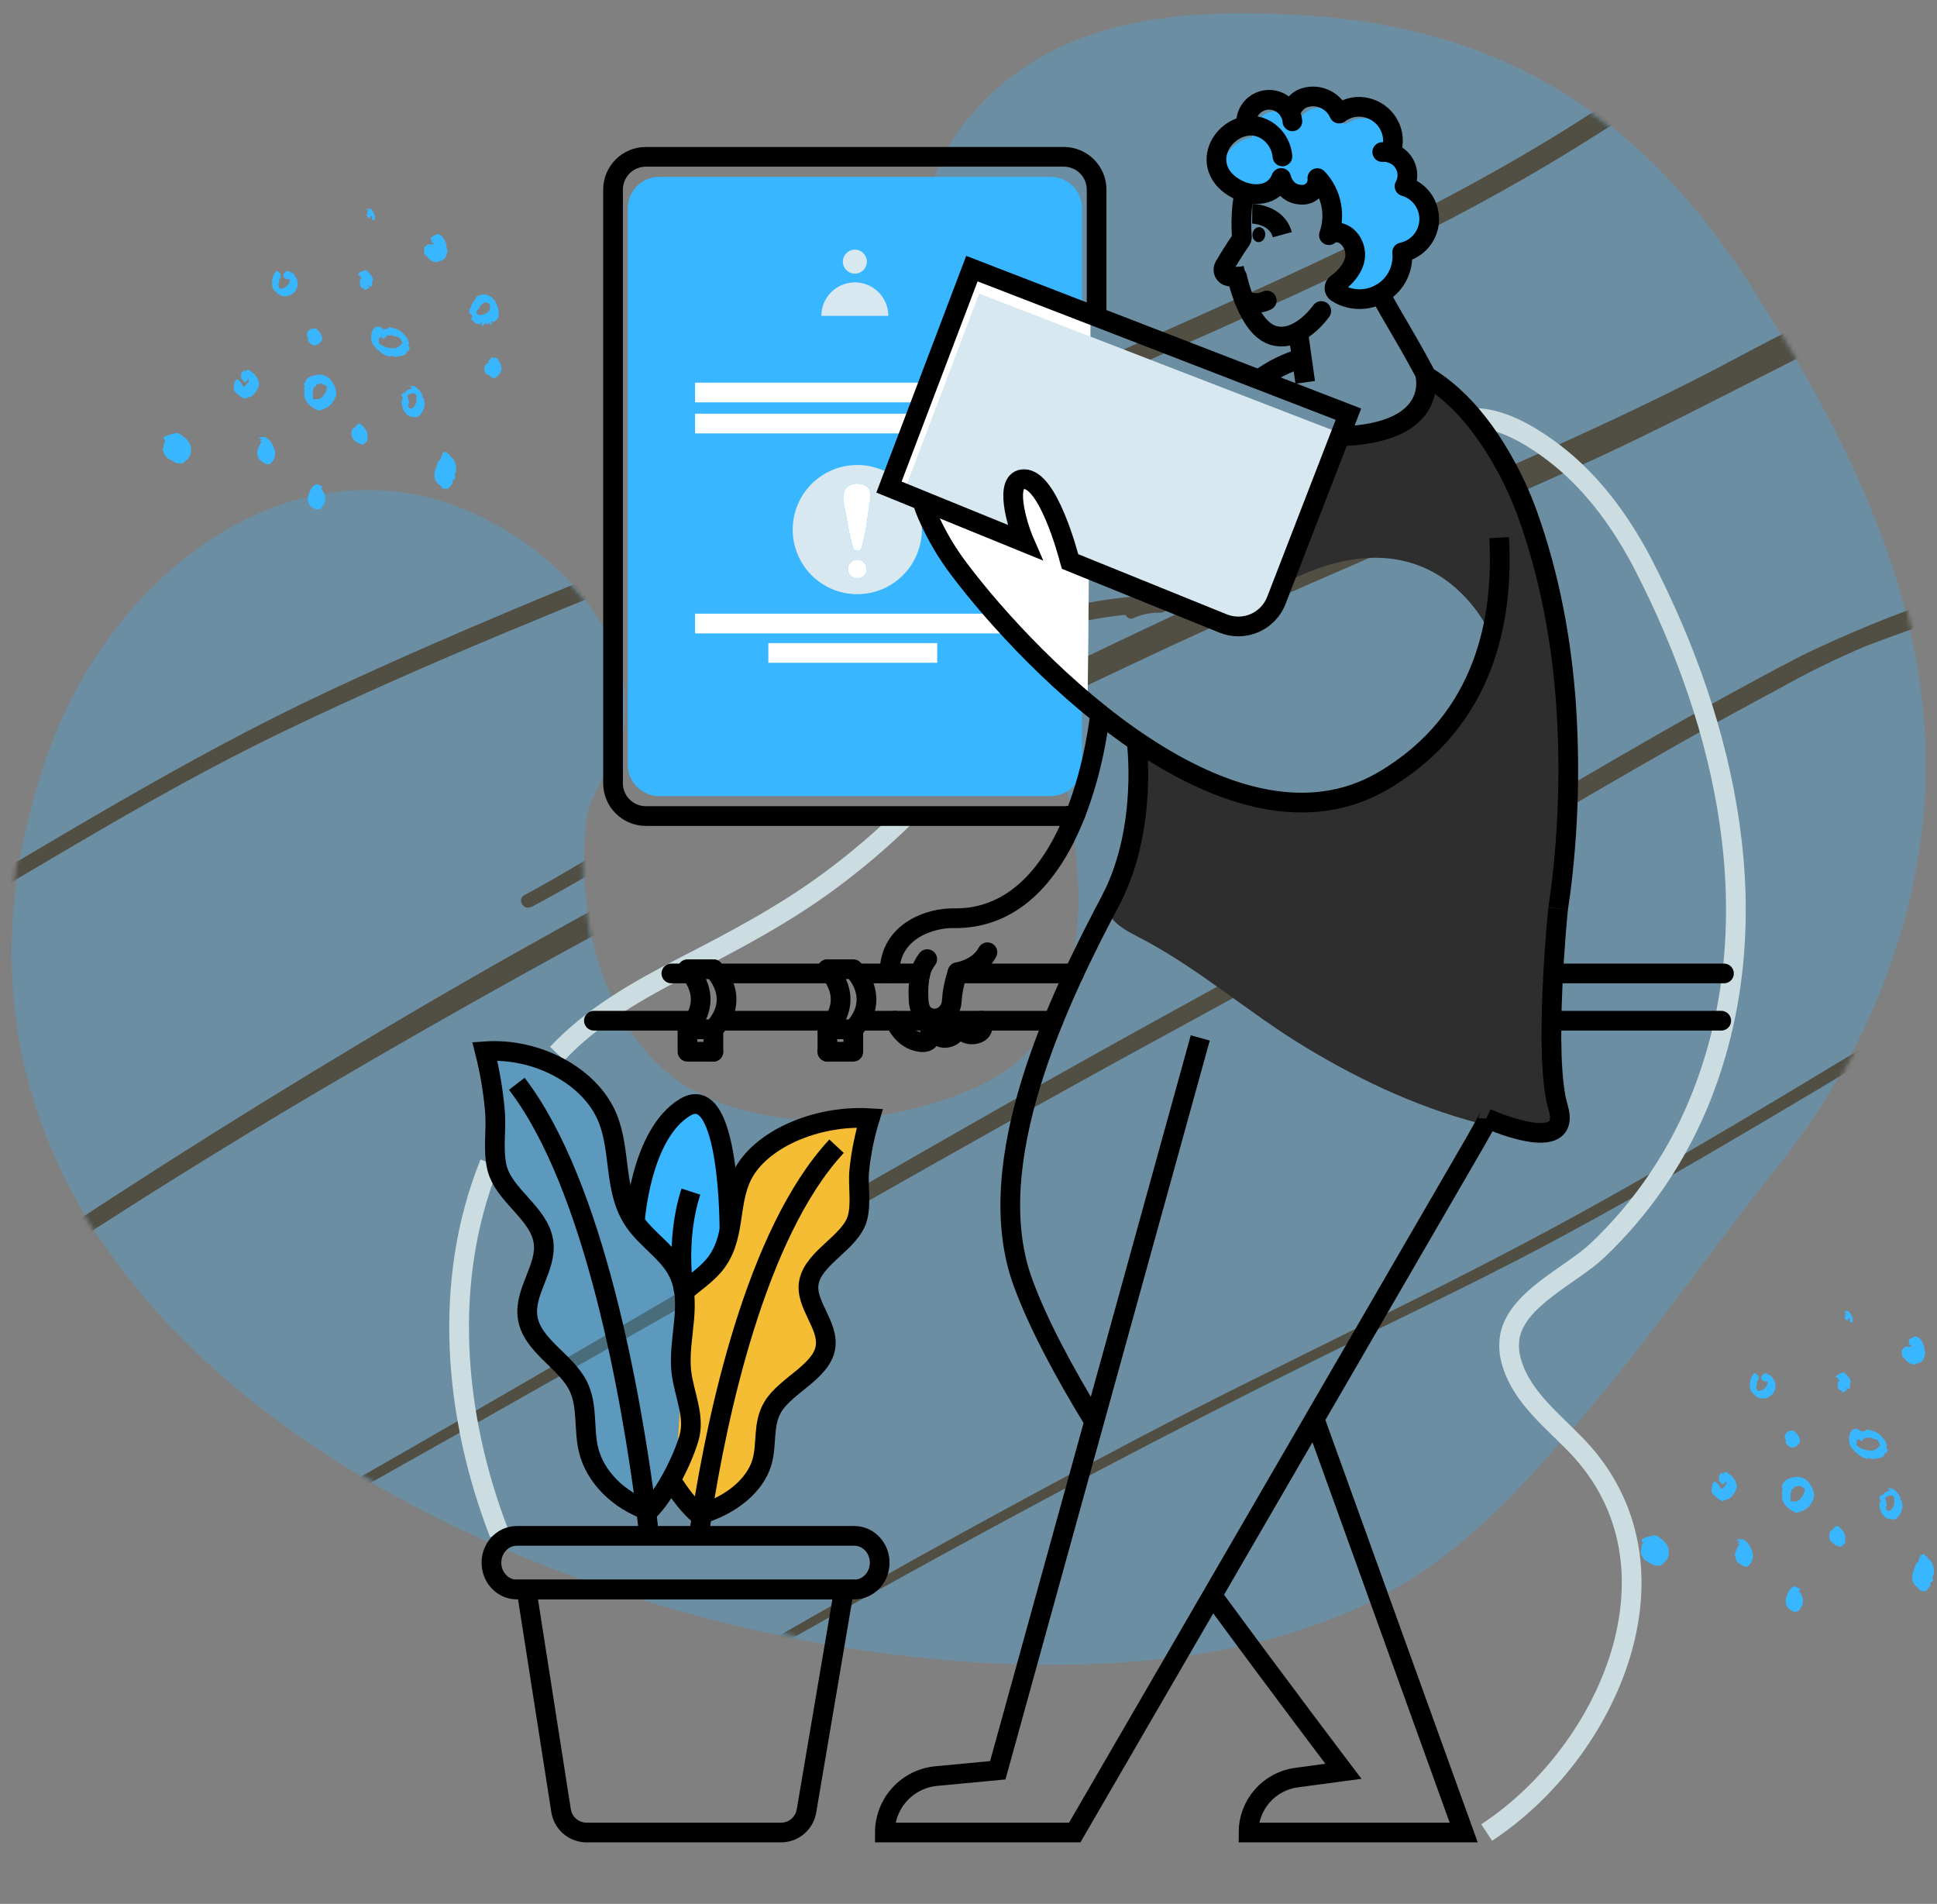 <svg width="464" height="456" viewBox="0 0 464 456" fill="none" xmlns="http://www.w3.org/2000/svg">
<rect x="0" y="0" width="464" height="456" fill="#808080" stroke="none"/>
<path d="M145.216 186.722C162.029 154.991 128.596 124.845 101.134 118.768C60.978 110.098 25.168 142.591 11.848 179.469C-46.843 342.058 194.423 423.296 305.57 392.184C338.804 382.898 355.403 366.879 377.553 341.182C394.44 321.695 409.287 300.21 425.294 280.039C448.609 251.365 463.797 212.965 460.984 173.794C458.171 134.623 439.378 99.428 418.64 67.296C391.425 25.263 356.902 5.758 309.096 3.465C280.211 2.097 250.493 4.818 230.995 29.531C212.857 52.475 222.328 82.462 230.423 107.758C239.613 137.115 252.475 166.463 256.856 196.974C260.6 223.332 258.564 250.015 232.872 260.828C212.394 269.576 184.511 272.171 164.289 260.097C150.436 251.611 142.554 234.029 140.65 217.572C139.732 210.472 139.662 203.297 140.442 196.215C141.706 189.239 147.07 183.849 147.233 177.006" fill="#38B6FF" fill-opacity="0.27"/>
<mask id="mask0_1_1970" style="mask-type:alpha" maskUnits="userSpaceOnUse" x="2" y="3" width="460" height="396">
<path d="M145.02 186.695C161.88 155.069 128.378 124.986 100.854 118.905C60.608 110.229 24.708 142.6 11.348 179.36C-47.519 341.43 194.28 422.617 305.69 391.682C339.003 382.449 355.644 366.489 377.852 340.884C394.782 321.467 409.668 300.056 425.718 279.956C449.094 251.384 464.326 213.108 461.517 174.049C458.707 134.99 439.879 99.883 419.102 67.829C391.836 25.897 357.238 6.423 309.323 4.1C280.372 2.713 250.585 5.403 231.036 30.029C212.851 52.892 222.336 82.798 230.443 108.027C239.646 137.306 252.53 166.578 256.914 197.003C260.66 223.288 258.612 249.891 232.859 260.653C212.331 269.359 184.383 271.925 164.118 259.871C150.236 251.399 142.34 233.862 140.436 217.451C139.517 210.371 139.449 203.217 140.233 196.157C141.502 189.202 146.879 183.832 147.044 177.009" fill="#514F43"/>
</mask>
<g mask="url(#mask0_1_1970)">
<path d="M19.113 563.883C53.486 548.814 87.575 533.094 121.447 517.035C155.319 500.976 189.315 484.493 223.14 468.031C256.966 451.569 291.154 434.955 325.303 418.765C358.322 403.121 391.733 388.242 424.644 372.396C456.403 357.117 487.7 340.401 517.019 320.464C520.637 318.025 524.34 315.631 527.762 312.898L524.663 308.724C520.448 311.956 515.828 314.579 510.925 316.523C509.07 317.328 510.427 320.61 512.326 319.961C517.744 318.286 522.928 315.913 527.762 312.898C530.443 311.096 527.918 306.526 525.173 308.395C517.831 313.161 510.793 318.445 503.429 323.21C496.065 327.976 488.528 332.606 480.904 337.033C465.593 345.977 449.934 354.289 434.035 362.242C401.6 378.497 368.443 393.2 335.702 408.758C301.596 424.97 267.493 441.496 233.67 458.204C199.847 474.912 166.129 491.398 132.238 507.725C98.347 524.052 64.645 539.956 30.317 555.294C26.053 557.212 21.788 559.114 17.524 561.002C15.648 561.83 17.301 564.689 19.156 563.884L19.113 563.883Z" fill="#514F43"/>
<path d="M55.307 472.135C89.29 451.105 123.549 430.563 158.083 410.509C192.617 390.454 227.487 371.113 262.691 352.483C280.208 343.265 297.834 334.263 315.569 325.48C333.603 316.543 351.812 308.011 369.584 298.602C404.489 280.021 438.174 259.144 472.229 238.987C483.154 232.405 494.824 227.778 506.165 222.185C516.994 216.832 529.122 210.756 536.654 200.71C538.091 198.795 539.241 196.659 540.065 194.374C540.462 193.328 539.298 192.464 538.401 192.654C532.352 193.88 526.141 193.695 520.047 194.674C519.128 194.842 519.357 196.5 520.277 196.399C526.544 195.713 532.887 196.236 539.132 195.325L537.614 193.249C532.833 204.379 520.816 210.948 510.907 216.245C499.869 222.088 488.176 226.58 477.181 232.535C469.467 236.695 462.038 241.461 454.52 245.981C446.002 251.071 437.554 256.146 429.178 261.207C412.268 271.321 395.293 281.321 378.057 290.804C343.392 309.88 307.354 326.21 272.34 344.611C237.327 363.011 203.112 382.07 169.075 401.891C135.038 421.712 101.117 442.497 67.541 463.532C63.282 466.144 59.023 468.801 54.936 471.437C54.852 471.487 54.79 471.57 54.765 471.668C54.739 471.766 54.753 471.872 54.802 471.961C54.851 472.051 54.932 472.117 55.026 472.146C55.121 472.174 55.222 472.162 55.306 472.113L55.307 472.135Z" fill="#514F43"/>
<path d="M-16.866 320.725C13.972 299.527 45.498 279.456 77.712 260.511C109.927 241.567 142.528 223.514 175.515 206.353C208.608 189.096 242.116 172.695 275.864 156.878C309.613 141.06 344.576 126.868 378.756 111.436C395.515 103.851 411.753 95.342 428.163 87.036C442.229 79.911 457.363 74.901 470.666 66.178C473.815 64.137 476.808 61.847 479.617 59.328C482.059 57.12 479.403 52.212 476.309 53.45C468.416 56.622 460.566 59.817 452.52 62.563C444.473 65.308 436.338 67.807 428.248 70.462C427.83 70.628 427.489 70.952 427.292 71.37C427.094 71.788 427.053 72.272 427.177 72.726C427.301 73.181 427.581 73.576 427.963 73.833C428.345 74.09 428.801 74.193 429.245 74.12C445.925 70.955 462.285 66.3 478.148 60.205L474.84 54.327C463.096 64.858 447.816 70.381 433.765 76.768C426.174 80.213 418.846 84.242 411.537 88.092C403.397 92.335 395.148 96.375 386.833 100.281C353.021 116.142 318.312 129.935 284.478 145.795C250.644 161.656 217.243 178.059 184.171 195.339C151.1 212.618 118.846 230.354 86.925 249.459C55.005 268.563 23.606 288.48 -7.119 309.544C-10.97 312.205 -14.843 314.888 -18.672 317.572C-20.502 318.848 -18.76 322.045 -16.888 320.725L-16.866 320.725Z" fill="#514F43"/>
<path d="M-31.13 230.928C2.06 212.464 34.007 191.435 68.222 175.041C103.012 158.297 138.939 144.138 174.67 129.685C192.418 122.492 210.145 115.23 227.696 107.587C244.757 100.116 261.814 92.221 278.873 84.638C312.374 69.779 346.025 54.877 377.322 35.474C389.714 27.791 402.059 19.751 413.972 11.302C425.311 3.294 436.962 -5.717 444.495 -17.864C446.102 -20.476 447.419 -23.274 448.423 -26.206C448.577 -26.844 448.486 -27.525 448.169 -28.105C447.852 -28.685 447.334 -29.118 446.725 -29.313C435.008 -34.574 423.219 -24.29 413.807 -18.652C412.316 -17.775 413.642 -15.523 415.156 -16.265C420.122 -18.689 424.914 -21.518 430.076 -23.649C434.705 -25.585 440.129 -27.087 445.054 -24.747L443.936 -27.601C439.001 -14.64 427.483 -5.024 417.021 2.883C405.878 11.273 394.042 18.694 382.42 26.296C351.856 46.29 318.701 61.556 285.543 76.374C251.296 91.626 217.309 107.285 182.561 121.525C147.812 135.765 112.376 149.728 78.264 165.721C44.153 181.713 12.219 201.803 -20.473 220.854C-24.562 223.222 -28.652 225.589 -32.784 227.911C-34.638 228.963 -32.94 231.958 -31.066 230.907L-31.13 230.928Z" fill="#514F43"/>
<path d="M62.167 370.034C123.586 335.841 184.482 300.724 245.792 266.306C275.935 249.393 306.514 233.268 336.57 216.153C366.627 199.037 395.605 181.193 425.864 165.109C432.626 161.285 439.593 157.858 446.732 154.842C452.941 152.41 459.259 150.292 465.512 147.95C476.181 143.961 489.481 139.599 496.456 129.615C497.449 128.195 495.714 125.714 494.093 126.41C488.328 128.589 482.727 131.199 477.335 134.22C477.035 134.449 476.83 134.787 476.758 135.17C476.685 135.552 476.751 135.952 476.943 136.292C477.134 136.633 477.438 136.89 477.795 137.015C478.153 137.139 478.539 137.123 478.88 136.968C484.183 134.478 489.642 132.353 495.223 130.607L493.177 126.959C486.383 135.581 474.793 139.626 465.02 143.291C453.697 147.16 442.608 151.705 431.806 156.902C401.714 172.518 372.691 190.205 343.32 207.306C313.501 224.581 283.03 240.775 253.015 257.689C222.999 274.604 192.562 292.163 162.466 309.658C128.751 329.392 95.034 348.925 61.057 368.075C59.843 368.776 60.953 370.736 62.167 370.057L62.167 370.034Z" fill="#514F43"/>
<path d="M127.151 217.31C166.478 196.353 202.18 167.482 244.628 153.047C255.372 149.076 266.693 146.945 278.159 146.735C278.642 146.688 279.088 146.455 279.411 146.081C279.733 145.707 279.909 145.218 279.905 144.71C279.9 144.201 279.715 143.708 279.386 143.327C279.057 142.945 278.606 142.701 278.121 142.642C274.994 142.382 272.846 144.033 270.139 145.298C268.604 146.018 269.72 148.603 271.3 148.13C273.448 147.137 275.791 146.66 278.159 146.735L278.121 142.642C256.714 142.613 236.154 151.09 217.315 160.416C196.004 170.964 175.934 183.853 155.754 196.45C145.813 202.661 135.851 208.871 125.562 214.429C123.815 215.37 125.382 218.161 127.15 217.221L127.151 217.31Z" fill="#514F43"/>
<path d="M-52.641 141.719C-19.977 122.817 12.687 103.856 45.35 84.835C77.728 65.9 109.969 46.725 142.071 27.309C174.174 7.894 206.229 -12.119 238.235 -32.729C270.171 -53.228 301.848 -73.909 334.047 -93.779C350.316 -103.834 366.644 -113.755 383.03 -123.541C397.236 -132.055 412.201 -139.62 425.277 -149.892C428.471 -152.321 431.468 -155.017 434.241 -157.954L430.185 -161.247C430.458 -161.915 430.398 -161.445 429.673 -161.051C428.949 -160.657 428.48 -160.372 427.884 -159.998C426.435 -159.143 425.03 -158.265 423.625 -157.341C422.22 -156.418 423.043 -153.052 425.07 -153.856C427.738 -154.898 433.128 -155.595 434.643 -158.486C434.939 -159.045 435.031 -159.7 434.902 -160.333C434.772 -160.965 434.431 -161.533 433.939 -161.932C433.447 -162.332 432.838 -162.536 432.223 -162.508C431.608 -162.479 431.027 -162.221 430.587 -161.779C424.443 -156.181 417.888 -151.089 410.981 -146.549C404.061 -142.155 396.904 -138.011 389.81 -133.866C373.77 -124.501 357.969 -114.709 342.168 -104.96C309.905 -85.07 278.055 -64.547 246.357 -43.821C214.659 -23.096 182.975 -3.13 150.904 16.584C118.832 36.298 87.012 55.389 54.956 74.409C22.899 93.43 -9.842 112.51 -42.327 131.436L-54.533 138.542C-54.907 138.804 -55.169 139.207 -55.267 139.669C-55.364 140.132 -55.289 140.619 -55.057 141.033C-54.825 141.447 -54.454 141.757 -54.017 141.901C-53.581 142.045 -53.112 142.011 -52.705 141.808L-52.641 141.719Z" fill="#514F43"/>
</g>
<path d="M348.096 101.446C356.873 96.563 370.55 106.528 376.597 112.123C383.664 118.628 389.364 126.907 393.748 135.431C413.652 174.128 424.114 220.166 407.758 262.097C402.249 276.292 393.655 289.086 382.597 299.552C376.38 305.405 363.584 310.926 361.718 319.88C361.318 322.103 361.477 324.39 362.18 326.537C364.651 334.742 372.111 340.429 377.812 346.403C405.18 375.144 385.392 419.699 356.129 438.9" stroke="#CCDDE2" stroke-width="4.72" stroke-miterlimit="10"/>
<path d="M133.47 252.335C142.015 243.257 152.935 237.122 163.915 231.476C175.805 225.364 187.505 219.21 198.314 211.273C204.895 206.451 211.12 201.163 216.943 195.449" stroke="#CCDDE2" stroke-width="4.72" stroke-miterlimit="10"/>
<path d="M119.598 367.322C108.679 339.108 105.907 306.768 117.298 278.586" stroke="#CCDDE2" stroke-width="4.72" stroke-miterlimit="10"/>
<path d="M262.687 75.657V45.414C262.687 43.331 261.86 41.334 260.387 39.861C258.915 38.388 256.917 37.56 254.835 37.56H154.704C152.622 37.56 150.624 38.388 149.152 39.861C147.679 41.334 146.852 43.331 146.852 45.414V187.627C146.86 189.705 147.691 191.694 149.163 193.16C150.635 194.626 152.627 195.449 154.704 195.449H254.849C255.821 195.457 256.785 195.271 257.685 194.904" stroke="black" stroke-width="4.72" stroke-linecap="round" stroke-linejoin="round"/>
<path d="M251.657 42.365H157.901C153.75 42.365 150.385 45.731 150.385 49.882V183.155C150.385 187.307 153.75 190.672 157.901 190.672H251.657C255.807 190.672 259.172 187.307 259.172 183.155V49.882C259.172 45.731 255.807 42.365 251.657 42.365Z" fill="#38B6FF"/>
<path d="M250.197 53.841H160.548C158.471 53.841 156.788 55.525 156.788 57.602V77.847C156.788 79.924 158.471 81.608 160.548 81.608H250.197C252.274 81.608 253.957 79.924 253.957 77.847V57.602C253.957 55.525 252.274 53.841 250.197 53.841Z" fill="#38B6FF"/>
<path d="M204.776 65.539C206.363 65.539 207.65 64.253 207.65 62.666C207.65 61.079 206.363 59.792 204.776 59.792C203.19 59.792 201.903 61.079 201.903 62.666C201.903 64.253 203.19 65.539 204.776 65.539Z" fill="#D7E8F0"/>
<path d="M196.753 75.657C196.753 73.529 197.598 71.488 199.103 69.983C200.608 68.478 202.648 67.632 204.776 67.632C206.904 67.632 208.945 68.478 210.45 69.983C211.955 71.488 212.8 73.529 212.8 75.657H196.753Z" fill="#D7E8F0"/>
<path d="M205.363 111.365C202.302 111.363 199.309 112.27 196.763 113.97C194.216 115.67 192.232 118.087 191.059 120.915C189.887 123.743 189.58 126.856 190.176 129.859C190.773 132.862 192.247 135.621 194.412 137.786C196.577 139.951 199.335 141.425 202.337 142.022C205.34 142.619 208.452 142.312 211.28 141.139C214.108 139.967 216.524 137.982 218.224 135.435C219.924 132.888 220.83 129.895 220.828 126.833C220.827 122.731 219.197 118.797 216.297 115.897C213.397 112.996 209.464 111.366 205.363 111.365ZM205.363 138.568C204.764 138.568 204.189 138.33 203.766 137.906C203.342 137.482 203.104 136.908 203.104 136.308C203.104 135.709 203.342 135.135 203.766 134.711C204.189 134.287 204.764 134.049 205.363 134.049C205.962 134.049 206.537 134.287 206.96 134.711C207.384 135.135 207.622 135.709 207.622 136.308C207.622 136.908 207.384 137.482 206.96 137.906C206.537 138.33 205.962 138.568 205.363 138.568ZM208.227 121.173C207.742 124.527 207.331 128.062 206.347 131.337C206.107 132.114 204.633 132.114 204.393 131.337C203.686 128.884 203.143 126.387 202.767 123.862C202.467 122.014 201.381 119.057 202.421 117.265C203.317 115.676 205.862 115.477 207.331 116.309C209.151 117.348 208.453 119.506 208.227 121.173Z" fill="#D7E8F0"/>
<path d="M205.363 138.568C206.611 138.568 207.622 137.556 207.622 136.309C207.622 135.061 206.611 134.049 205.363 134.049C204.116 134.049 203.104 135.061 203.104 136.309C203.104 137.556 204.116 138.568 205.363 138.568Z" fill="white"/>
<path d="M208.227 121.173C207.742 124.527 207.331 128.062 206.347 131.337C206.107 132.114 204.633 132.114 204.393 131.337C203.686 128.884 203.143 126.387 202.767 123.862C202.467 122.014 201.381 119.057 202.421 117.265C203.317 115.676 205.862 115.477 207.331 116.308C209.151 117.348 208.453 119.506 208.227 121.173Z" fill="white"/>
<path d="M166.506 94.008H242.058" stroke="white" stroke-width="4.72" stroke-miterlimit="10"/>
<path d="M166.506 101.441H242.058" stroke="white" stroke-width="4.72" stroke-miterlimit="10"/>
<path d="M166.506 149.342H242.058" stroke="white" stroke-width="4.72" stroke-miterlimit="10"/>
<path d="M260.452 168.51C260.738 168.732 261.237 75.325 261.237 75.325L232.815 64.338C232.815 64.338 211.687 116.133 212.966 116.655L218.671 118.965C218.671 118.965 220.08 117.852 223.346 125.895C226.611 133.938 250.151 160.587 260.452 168.51Z" fill="white"/>
<path d="M184.055 156.378H224.51" stroke="white" stroke-width="4.72" stroke-miterlimit="10"/>
<path d="M374.181 210.538C373.811 214.567 368.841 260.776 373.659 269.799C375.405 273.065 358.074 269.937 357.03 269.697C341.325 266.001 326.617 259.187 312.852 250.898C299.087 242.61 286.924 231.702 272.572 224.352C269.921 222.994 264.05 220.018 265.787 216.124C268.743 209.489 272.374 200.332 272.66 192.234L272.572 181.608C272.572 181.608 270.475 174.936 277.316 180.781C284.157 186.625 315.462 202.033 335.726 184.181C355.99 166.329 357.191 152.211 357.191 152.211C357.191 152.211 344.216 120.453 307.276 139.88L320.326 106.154C320.326 106.154 318.538 103.885 324.192 104.306C329.846 104.726 340.331 101.931 341.629 91.568C341.629 91.568 341.731 88.187 347.713 94.581C353.695 100.975 381.964 125.946 374.181 210.538Z" fill="#2E2E2E"/>
<path d="M301.558 90.908C304.727 88.583 308.277 86.827 312.048 85.719" stroke="black" stroke-width="4.72" stroke-miterlimit="10"/>
<path d="M287.515 248.588L262.11 340.452L239.014 423.991L224.306 425.377C220.934 425.688 217.8 427.247 215.517 429.748C213.234 432.25 211.967 435.513 211.964 438.9H257.449L290.393 382.111L314.898 339.861L353.21 273.795C354.318 271.869 355.395 269.942 356.443 267.974C356.461 267.951 356.47 267.924 356.471 267.895" stroke="black" stroke-width="4.72" stroke-miterlimit="10"/>
<path d="M373.239 217.602C373.585 215.357 373.89 213.111 374.162 210.852C374.162 210.746 374.162 210.654 374.19 210.547C375.745 196.866 376.076 183.073 375.179 169.332C375.185 169.292 375.185 169.252 375.179 169.212C374.162 154.257 371.419 138.549 365.94 123.234C364.35 118.817 362.382 114.544 360.06 110.464V110.464C359.889 110.127 359.695 109.794 359.483 109.462C358.753 108.187 357.968 106.944 357.173 105.715C356.097 104.093 354.956 102.518 353.759 101.016C351.976 98.736 349.997 96.615 347.847 94.678C347.833 94.673 347.82 94.665 347.81 94.655C347.799 94.644 347.792 94.632 347.787 94.618C346.189 93.203 344.491 91.906 342.706 90.737C342.706 90.737 342.706 90.737 342.706 90.737C342.373 90.51 342.041 90.298 341.703 90.085C341.651 90.045 341.595 90.01 341.537 89.979" stroke="black" stroke-width="4.72" stroke-miterlimit="10"/>
<path d="M314.898 339.861L350.623 438.9H299.073C299.072 435.682 300.24 432.574 302.359 430.153C304.478 427.732 307.404 426.163 310.593 425.738L321.813 424.236C321.813 424.236 306.727 404.37 290.402 382.106" stroke="black" stroke-width="4.72" stroke-miterlimit="10"/>
<path d="M321.236 103.811L305.752 143.802C305.285 145.009 304.581 146.112 303.684 147.044C302.786 147.977 301.712 148.722 300.524 149.236C299.336 149.75 298.057 150.022 296.763 150.037C295.469 150.052 294.184 149.809 292.985 149.323L256.308 134.474C256.29 134.424 256.275 134.374 256.262 134.322C255.8 132.474 251.061 114.761 245.315 114.761C240.903 114.761 243.005 123.497 244.853 128.441C245.065 128.972 245.264 129.471 245.444 129.896L245.157 129.776L216.44 118.069L234.552 70.316L269.912 83.978L321.236 103.811Z" fill="#D7E8F0"/>
<path d="M245.435 129.896C243.508 125.484 240.441 114.761 245.319 114.761C251.065 114.761 255.8 132.488 256.267 134.322L256.313 134.474L292.985 149.328C294.186 149.813 295.472 150.055 296.768 150.039C298.064 150.022 299.343 149.748 300.532 149.232C301.721 148.716 302.795 147.969 303.692 147.033C304.589 146.098 305.291 144.993 305.757 143.784L323.009 99.201L268.17 77.999L232.815 64.338L212.952 116.655L245.435 129.896Z" stroke="black" stroke-width="4.72" stroke-miterlimit="10"/>
<path d="M359.108 128.773C360.208 147.946 355.926 172.474 331.486 186.911C295.331 208.293 247.481 159.852 229.766 136.345C226.839 132.485 224.367 128.299 222.399 123.871C221.802 122.583 221.302 121.252 220.902 119.889" stroke="black" stroke-width="4.72" stroke-miterlimit="10"/>
<path d="M272.254 177.468C272.254 177.468 275.025 197.662 266.48 214.83L266.517 214.784C266.517 214.784 266.517 214.816 266.489 214.83C253.37 239.441 234.589 278.701 245.065 307.23C248.626 316.932 254.765 328.482 262.105 340.457" stroke="black" stroke-width="4.72" stroke-miterlimit="10"/>
<path d="M335.865 60.444L335.892 60.573C336.115 63.278 335.254 65.96 333.499 68.03C331.744 70.1 329.238 71.388 326.534 71.61C324.803 71.76 323.063 71.456 321.485 70.728C321.033 70.536 320.599 70.306 320.187 70.039C320.018 69.922 319.881 69.765 319.786 69.583C319.69 69.401 319.641 69.198 319.641 68.993C319.641 68.787 319.69 68.585 319.786 68.403C319.881 68.22 320.018 68.064 320.187 67.946C322.173 66.514 323.989 64.518 324.506 62.181C324.662 61.462 324.674 60.719 324.543 59.995C324.402 59.073 324.021 58.203 323.439 57.474C322.857 56.744 322.094 56.18 321.226 55.837C320.955 55.757 320.674 55.712 320.39 55.703C319.591 55.639 318.543 55.74 318.335 56.332C319.355 53.465 319.397 50.341 318.455 47.447C317.869 45.657 316.882 44.025 315.568 42.675C315.628 43.198 315.571 43.728 315.403 44.226C315.235 44.725 314.959 45.181 314.595 45.56C314.23 45.94 313.787 46.235 313.295 46.424C312.804 46.613 312.277 46.691 311.752 46.653C307.683 46.514 306.916 42.633 306.916 42.633C306.916 42.633 306.916 42.68 306.916 42.707C305.142 47.129 299.987 47.249 296.292 45.285C294.982 44.613 293.83 43.667 292.915 42.513C291.867 37.981 295.604 33.601 299.913 32.973C300.006 30.09 302.108 27.004 304.944 26.768C305.932 26.684 306.925 26.866 307.818 27.296C308.712 27.726 309.474 28.387 310.025 29.212C310.103 29.337 310.191 29.471 310.26 29.61C311.42 27.928 313.318 26.084 315.342 25.914C316.745 25.815 318.145 26.151 319.351 26.874C320.557 27.598 321.512 28.676 322.086 29.961C322.086 29.762 323.864 28.949 324.044 28.875C325.705 28.243 327.529 28.183 329.228 28.702C330.928 29.221 332.406 30.292 333.43 31.744C333.533 32.145 333.601 32.555 333.634 32.968C333.735 34.204 333.545 35.446 333.079 36.595C333.736 36.782 334.349 37.096 334.885 37.519C336.046 38.369 336.825 39.642 337.052 41.063C337.075 41.206 337.089 41.349 337.098 41.492C337.191 42.575 336.959 43.66 336.433 44.611C337.799 45.001 339.04 45.741 340.032 46.758C341.024 47.775 341.734 49.033 342.091 50.409C342.204 50.864 342.28 51.328 342.318 51.795C342.475 53.774 341.907 55.743 340.72 57.335C339.533 58.926 337.807 60.031 335.865 60.444Z" fill="#38B6FF"/>
<path d="M335.865 60.443L335.892 60.573C336.115 63.278 335.254 65.96 333.499 68.03C331.743 70.1 329.238 71.388 326.534 71.61C324.803 71.76 323.063 71.456 321.485 70.728C323.471 69.295 325.287 67.295 325.799 64.957C325.981 64.088 325.962 63.189 325.741 62.328C325.521 61.468 325.106 60.67 324.529 59.995C324.388 59.073 324.007 58.203 323.425 57.474C322.843 56.744 322.08 56.18 321.213 55.837C320.941 55.757 320.66 55.712 320.376 55.703C320.651 52.814 319.971 49.914 318.441 47.447C317.855 45.657 316.868 44.025 315.554 42.675C315.614 43.198 315.558 43.728 315.389 44.226C315.221 44.725 314.945 45.181 314.581 45.56C314.216 45.94 313.773 46.235 313.282 46.424C312.79 46.613 312.263 46.691 311.739 46.653C307.669 46.514 306.902 42.633 306.902 42.633C306.902 42.633 306.902 42.679 306.902 42.707C305.129 47.129 299.973 47.249 296.278 45.285C294.968 44.613 293.816 43.667 292.902 42.513C291.853 37.981 295.59 33.601 299.9 32.973C299.992 30.09 302.094 27.004 304.93 26.768C305.918 26.684 306.911 26.866 307.804 27.296C308.698 27.726 309.46 28.387 310.011 29.212C310.09 29.337 310.177 29.471 310.247 29.61C311.406 27.928 313.304 26.084 315.328 25.914C316.733 25.812 318.136 26.146 319.345 26.87C320.554 27.594 321.511 28.673 322.086 29.961C322.086 29.762 323.864 28.949 324.044 28.875C325.705 28.243 327.529 28.183 329.228 28.702C330.928 29.221 332.406 30.292 333.43 31.744C333.533 32.145 333.601 32.555 333.634 32.968C333.735 34.204 333.545 35.446 333.079 36.595C333.736 36.782 334.349 37.096 334.885 37.519C334.801 38.154 334.635 38.775 334.391 39.367C335.416 39.667 336.337 40.246 337.052 41.039C337.075 41.183 337.089 41.326 337.098 41.469C337.191 42.552 336.959 43.637 336.433 44.588C337.12 44.784 337.779 45.069 338.391 45.438C338.292 46.113 338.073 46.766 337.745 47.364C339.491 47.856 341.022 48.92 342.091 50.386C342.204 50.841 342.28 51.304 342.318 51.772C342.481 53.755 341.916 55.73 340.728 57.326C339.54 58.922 337.811 60.031 335.865 60.443Z" fill="#38B6FF"/>
<path d="M299.969 51.185C299.969 51.185 305.826 51.268 307.17 56.212" stroke="black" stroke-width="4.72" stroke-miterlimit="10"/>
<path d="M298.458 65.997C297.126 66.325 295.742 66.393 294.384 66.195C294.129 66.151 293.888 66.046 293.682 65.889C293.476 65.732 293.312 65.527 293.202 65.293C293.093 65.058 293.042 64.8 293.054 64.541C293.066 64.282 293.14 64.031 293.271 63.807C294.49 61.742 295.747 59.7 297.114 57.736C297.329 57.486 297.461 57.177 297.493 56.849C297.493 56.849 296.929 50.737 298.163 46.047" stroke="black" stroke-width="4.72" stroke-miterlimit="10"/>
<path d="M303.067 56.386C303.191 55.401 302.613 54.517 301.775 54.412C300.937 54.306 300.157 55.019 300.033 56.004C299.91 56.989 300.488 57.873 301.326 57.978C302.164 58.084 302.944 57.371 303.067 56.386Z" fill="black"/>
<path d="M330.742 70.312C330.867 71.536 336.359 80.014 341.325 89.374C341.322 89.389 341.322 89.405 341.325 89.42C341.417 89.619 341.509 89.831 341.616 90.044" stroke="black" stroke-width="4.72" stroke-linecap="round" stroke-linejoin="round"/>
<path d="M310.93 79.275L312.658 91.573" stroke="black" stroke-width="4.72" stroke-miterlimit="10"/>
<path d="M296.343 66.306C296.343 66.306 298.846 78.485 305.004 80.328C311.161 82.171 316.506 74.488 316.506 74.488" stroke="black" stroke-width="4.72" stroke-linecap="round" stroke-linejoin="round"/>
<path d="M298.024 71.799C298.842 72.278 299.767 72.544 300.713 72.575C301.66 72.605 302.6 72.399 303.447 71.975" stroke="black" stroke-width="4.72" stroke-linecap="round" stroke-linejoin="round"/>
<path d="M309.586 29.055C309.513 28.11 309.194 27.201 308.662 26.417C307.985 25.378 306.98 24.596 305.806 24.196C304.633 23.796 303.359 23.801 302.189 24.21C301.019 24.619 300.019 25.409 299.35 26.453C298.682 27.497 298.382 28.736 298.5 29.97" stroke="black" stroke-width="4.72" stroke-miterlimit="10" stroke-linecap="round"/>
<path d="M309.35 26.195C310.459 24.347 311.683 23.313 313.97 23.123C315.388 23.007 316.808 23.338 318.029 24.068C319.251 24.799 320.214 25.893 320.783 27.198C320.704 27.018 322.561 26.172 322.751 26.098C323.491 25.815 324.27 25.644 325.06 25.59C327.17 25.477 329.241 26.182 330.843 27.559C332.444 28.937 333.453 30.88 333.657 32.982C333.758 34.218 333.568 35.46 333.102 36.609" stroke="black" stroke-width="4.72" stroke-linecap="square" stroke-linejoin="round"/>
<path d="M341.325 89.379C341.325 89.379 345.639 103.728 320.972 104.504" stroke="black" stroke-width="4.72" stroke-miterlimit="10"/>
<path d="M213.073 233.148C213.031 222.656 223.341 219.833 228.279 219.926C258.881 220.508 263.496 171.009 263.496 171.009" stroke="black" stroke-width="4.72" stroke-linecap="round" stroke-linejoin="round"/>
<path d="M373.239 217.602C373.239 217.602 369.626 253.241 373.239 265.234C376.851 277.228 356.078 267.817 356.078 267.817" stroke="black" stroke-width="4.72" stroke-miterlimit="10"/>
<path d="M166.285 244.463H142.269" stroke="black" stroke-width="4.72" stroke-linecap="round" stroke-linejoin="round"/>
<path d="M252.331 244.463H206.379" stroke="black" stroke-width="4.72" stroke-linecap="round" stroke-linejoin="round"/>
<path d="M199.788 244.463H172.659" stroke="black" stroke-width="4.72" stroke-linecap="round" stroke-linejoin="round"/>
<path d="M199.09 233.148H172.267" stroke="black" stroke-width="4.72" stroke-linecap="round" stroke-linejoin="round"/>
<path d="M220.463 233.148H205.982" stroke="black" stroke-width="4.72" stroke-linecap="round" stroke-linejoin="round"/>
<path d="M257.274 233.148H229.304" stroke="black" stroke-width="4.72" stroke-linecap="round" stroke-linejoin="round"/>
<path d="M165.564 233.148H160.82" stroke="black" stroke-width="4.72" stroke-linecap="round" stroke-linejoin="round"/>
<path d="M198.203 232.132H204.407C204.407 232.132 211.516 238.845 204.407 246.528V251.896H198.203" stroke="black" stroke-width="4.72" stroke-linecap="round" stroke-linejoin="round"/>
<path d="M170.885 232.132C170.885 232.132 177.994 238.845 170.885 246.528V251.896" stroke="black" stroke-width="4.72" stroke-linecap="round" stroke-linejoin="round"/>
<path d="M170.885 251.896H164.682V246.528C171.795 238.845 164.682 232.132 164.682 232.132H170.885" stroke="black" stroke-width="4.72" stroke-linecap="round" stroke-linejoin="round"/>
<path d="M198.203 232.132C198.203 232.132 205.317 238.845 198.203 246.528V251.896" stroke="black" stroke-width="4.72" stroke-linecap="round" stroke-linejoin="round"/>
<path d="M164.682 246.528H170.885" stroke="black" stroke-width="4.72" stroke-linecap="round" stroke-linejoin="round"/>
<path d="M198.203 246.528H204.407" stroke="black" stroke-width="4.72" stroke-linecap="round" stroke-linejoin="round"/>
<path d="M222.117 229.72C221.325 230.73 220.761 231.9 220.463 233.148C220.071 234.992 219.924 236.879 220.024 238.762C220.052 240.61 220.283 242.504 222.038 243.474C224.676 244.948 227.845 242.841 227.983 239.82C228.134 237.548 228.578 235.306 229.304 233.148C229.332 233.042 229.364 232.95 229.392 232.862" stroke="black" stroke-width="4.72" stroke-linecap="round" stroke-linejoin="round"/>
<path d="M229.392 232.848C231.591 232.386 234.866 231.18 236.533 228.071" stroke="black" stroke-width="4.72" stroke-linecap="round" stroke-linejoin="round"/>
<path d="M214.389 244.463C214.389 244.463 216.117 249.018 220.463 249.572C224.81 250.127 222.062 244.463 222.062 244.463C222.062 244.463 223.863 248.454 226.043 248.588C228.224 248.722 230.108 246.74 229.355 244.463C229.355 244.463 230.02 248.126 233.245 247.724C236.469 247.322 235.138 244.463 235.138 244.463" stroke="black" stroke-width="4.72" stroke-linecap="round" stroke-linejoin="round"/>
<g opacity="0.54">
<path opacity="0.54" d="M164.807 309.351L161.689 354.386C159.998 357.445 158.095 360.152 156.4 361.825C156.173 361.741 155.938 361.658 155.721 361.557C155.305 361.413 154.894 361.247 154.501 361.095C148.182 358.323 143.415 353.162 141.983 347.336C140.727 342.213 141.863 336.678 139.424 331.864C136.449 325.936 128.338 322.217 127.363 315.523C126.439 309.263 132.07 303.511 131.16 297.385C130.107 290.455 121.599 286.334 120.01 279.556C119.016 275.343 119.903 270.51 119.548 266.158C119.127 261.309 118.307 256.504 117.095 251.79C129.654 250.866 142.44 257.796 146.51 267.715C149.836 275.833 147.831 285.317 153.037 292.714C155.864 296.72 160.575 299.713 163.01 303.908C163.76 305.215 164.304 306.63 164.622 308.103C164.645 308.205 164.645 308.311 164.663 308.39C164.686 308.556 164.705 308.681 164.723 308.805C164.765 309.166 164.807 309.351 164.807 309.351Z" fill="#38B6FF"/>
<path opacity="0.54" d="M164.83 309.332H164.807C164.807 309.332 164.765 309.147 164.723 308.796C164.763 308.939 164.79 309.084 164.807 309.231C164.83 309.268 164.83 309.309 164.83 309.332Z" fill="#38B6FF"/>
</g>
<path d="M206.324 291.771C204.67 297.616 195.792 301.169 194.716 307.161C193.764 312.469 199.631 317.426 198.661 322.818C197.631 328.607 189.2 331.808 186.106 336.932C183.584 341.09 184.761 345.853 183.459 350.275C181.953 355.296 176.992 359.778 170.363 362.153C169.952 362.3 169.56 362.444 169.144 362.568C168.918 362.628 168.682 362.712 168.442 362.772C166.252 360.974 163.753 357.814 161.707 354.405L164.825 309.369H164.848C167.264 307.322 170.031 305.442 171.952 303.169C174.04 300.711 175.01 298.027 175.648 295.218H175.657V294.908C176.581 290.464 176.65 285.816 178.738 281.603C182.969 273.028 196.249 267.059 209.326 267.844C208.094 271.893 207.249 276.05 206.804 280.258C206.425 283.982 207.359 288.154 206.324 291.771Z" fill="#F5BD33"/>
<path d="M175.657 294.872V295.181H175.597C175.629 295.075 175.657 294.973 175.657 294.872Z" fill="#38B6FF"/>
<path d="M175.657 294.871C175.657 294.973 175.615 295.075 175.597 295.181C174.978 297.99 174.008 300.674 171.902 303.132C169.98 305.405 167.213 307.29 164.797 309.332C164.797 309.332 164.797 309.267 164.774 309.249C164.758 309.102 164.73 308.957 164.691 308.815C164.691 308.69 164.654 308.565 164.631 308.399C164.631 308.32 164.631 308.214 164.589 308.112C164.272 306.639 163.728 305.224 162.977 303.917C160.543 299.722 155.831 296.729 153.005 292.723C153.005 292.723 154.284 271.61 165.084 265.183C175.343 259.108 175.657 291.356 175.657 294.871Z" fill="#38B6FF"/>
<path d="M175.657 294.872V295.181H175.597C175.629 295.075 175.657 294.973 175.657 294.872Z" fill="#38B6FF"/>
<path d="M164.807 309.249V309.351C164.807 309.351 164.765 309.166 164.723 308.815C164.763 308.957 164.79 309.102 164.807 309.249Z" fill="#38B6FF"/>
<path d="M163.846 309.355C166.252 307.304 169.042 305.4 170.973 303.132C176.387 296.738 174.304 288.57 177.777 281.561C182.004 272.996 195.33 267.027 208.375 267.812C207.131 271.858 206.283 276.016 205.844 280.226C205.455 283.973 206.384 288.149 205.382 291.776C203.719 297.616 194.845 301.159 193.764 307.156C192.808 312.46 198.688 317.417 197.714 322.809C196.679 328.597 188.258 331.795 185.154 336.918C182.627 341.076 183.815 345.839 182.503 350.27C180.914 355.611 175.403 360.332 168.183 362.554C167.952 362.633 167.721 362.712 167.472 362.772C165.282 360.974 162.783 357.819 160.732 354.405" stroke="black" stroke-width="4.72" stroke-miterlimit="10"/>
<path d="M200.393 274.53C180.904 295.509 171.754 339.746 168.174 362.564C167.883 364.49 167.62 366.26 167.393 367.84" stroke="black" stroke-width="4.72" stroke-miterlimit="10"/>
<path d="M202.19 380.688L193.21 433.605C192.998 435.056 192.278 436.385 191.178 437.354C190.079 438.324 188.671 438.872 187.205 438.9H140.385C138.907 438.868 137.489 438.308 136.388 437.322C135.287 436.335 134.575 434.988 134.38 433.522L126.112 380.688H202.19Z" stroke="black" stroke-width="4.72" stroke-miterlimit="10"/>
<path d="M210.707 374.793C210.453 378.128 207.811 380.697 204.642 380.697H123.807C120.67 380.697 118.051 378.184 117.751 374.885C117.404 371.115 120.217 367.849 123.807 367.849H204.642C208.199 367.849 210.998 371.051 210.707 374.793Z" stroke="black" stroke-width="4.72" stroke-miterlimit="10"/>
<path d="M155.439 361.834C158.908 358.387 163.153 350.718 165.037 344.449C166.585 339.279 163.855 333.961 163.231 328.662C162.252 320.346 166.377 311.434 162.03 303.913C159.61 299.718 154.898 296.733 152.071 292.714C146.861 285.322 148.861 275.851 145.531 267.734C141.475 257.796 128.689 250.889 116.134 251.79C117.334 256.51 118.147 261.32 118.564 266.172C118.938 270.51 118.042 275.343 119.026 279.57C120.619 286.348 129.137 290.45 130.181 297.394C131.105 303.534 125.46 309.277 126.389 315.527C127.386 322.231 135.465 325.936 138.454 331.873C140.879 336.696 139.743 342.222 141.004 347.341C142.584 353.735 148.173 359.353 155.439 361.834Z" stroke="black" stroke-width="4.72" stroke-miterlimit="10"/>
<path d="M123.797 259.579C142.505 283.881 151.309 335.116 154.746 361.566C155.042 363.876 155.305 365.959 155.513 367.84" stroke="black" stroke-width="4.72" stroke-miterlimit="10"/>
<path d="M152.071 292.714C152.071 292.714 153.356 271.6 164.151 265.179C174.946 258.757 174.733 294.756 174.733 294.756" stroke="black" stroke-width="4.72" stroke-miterlimit="10"/>
<path d="M163.846 309.355C163.846 309.355 161.638 297.274 165.504 285.401" stroke="black" stroke-width="4.72" stroke-miterlimit="10"/>
<path d="M412.312 244.463H371.899" stroke="black" stroke-width="4.72" stroke-linecap="round" stroke-linejoin="round"/>
<path d="M412.968 233.148H373.192" stroke="black" stroke-width="4.72" stroke-linecap="round" stroke-linejoin="round"/>
<path fill-rule="evenodd" clip-rule="evenodd" d="M74.898 95.582C75.463 95.582 75.96 95.668 76.412 95.563C77.249 95.369 78.374 93.665 78.31 92.799C78.301 92.666 78.257 92.473 78.166 92.42C77.746 92.179 77.303 91.978 76.869 91.762C76.612 92.206 75.814 91.708 75.705 92.443C75.66 92.746 74.969 92.552 75.153 93.09C74.706 93.884 75.033 94.73 74.898 95.582ZM72.69 92.14C72.826 91.907 73.003 91.692 73.087 91.446C73.392 90.553 74.183 90.209 74.943 89.995C75.471 89.846 76.033 89.668 76.641 89.71C78.02 89.808 78.989 90.455 79.679 91.624C80.001 92.169 80.303 92.721 80.439 93.334C80.53 93.75 80.643 94.231 80.52 94.61C80.046 96.082 79.237 97.317 77.706 97.902C77.285 98.062 76.846 98.181 76.413 98.311C76.344 98.332 76.252 98.34 76.191 98.31C75.081 97.771 74.008 97.157 73.364 96.063C73.087 95.594 72.83 95.051 72.898 94.461C72.98 93.745 72.675 92.992 73.102 92.31C72.974 92.257 72.846 92.204 72.69 92.14Z" fill="#38B6FF"/>
<path fill-rule="evenodd" clip-rule="evenodd" d="M39.685 105.402C39.327 105.32 39.117 105.17 39.246 104.746C39.302 104.72 39.4 104.694 39.477 104.638C40.208 104.11 41.108 104.03 41.931 103.768C42.29 103.654 42.86 103.756 43.161 103.986C44.096 104.703 45.133 105.325 45.575 106.555C45.941 107.57 45.793 108.873 45.148 109.704C44.773 110.186 44.249 110.489 43.863 110.979C43.231 110.876 42.565 111.133 41.937 110.753C41.643 110.575 40.364 109.899 40.114 109.712C39.531 109.277 39.304 108.64 39.086 107.994C39.041 107.861 38.969 107.691 39.014 107.581C39.303 106.873 39.098 106.024 39.685 105.402Z" fill="#38B6FF"/>
<path fill-rule="evenodd" clip-rule="evenodd" d="M90.71 82.131C91.607 82.987 93.107 83.465 94.339 83.418C94.93 83.396 95.376 83.188 95.768 82.784C95.994 82.55 96.227 82.322 96.462 82.086C96.328 81.902 96.208 81.8 96.171 81.673C95.996 81.092 95.678 80.727 95.02 80.677C94.722 80.655 94.44 80.46 94.142 80.371C93.947 80.312 93.605 80.214 93.557 80.286C93.284 80.694 93.137 80.054 92.78 80.364C92.575 80.557 92.231 80.88 91.886 81.204C91.606 80.985 91.387 80.812 91.192 80.659C90.484 81.012 90.842 81.609 90.71 82.131ZM97.721 82.869C97.937 82.944 98.068 82.99 98.207 83.038C98.095 83.391 97.99 83.723 97.884 84.056C97.707 84.076 97.529 84.097 97.28 84.126C97.363 84.236 97.415 84.307 97.495 84.415C97.112 84.886 96.672 85.247 95.993 85.218C95.824 85.21 95.647 85.278 95.48 85.333C95.018 85.485 94.568 85.517 94.108 85.309C93.951 85.239 93.652 85.158 93.602 85.223C93.178 85.77 92.83 85.067 92.415 85.162C92.241 85.201 92.075 84.746 91.703 84.733C91.503 84.726 91.327 84.433 91.115 84.313C90.868 84.174 90.77 83.801 90.403 83.855C90.231 83.298 89.674 83.04 89.394 82.578C88.772 81.549 88.771 80.071 89.283 79.075C89.736 78.194 90.589 77.936 91.374 78.529C91.754 78.817 92.043 79.046 92.476 78.698C92.625 78.934 92.764 78.839 92.872 78.67C93.045 78.4 93.308 78.385 93.565 78.438C94.458 78.626 95.365 78.879 96.083 79.417C96.715 79.891 97.168 80.604 97.7 81.211C97.657 81.75 98.341 82.259 97.721 82.869Z" fill="#38B6FF"/>
<path fill-rule="evenodd" clip-rule="evenodd" d="M105.949 108.569C106.289 108.392 106.67 108.099 107.228 108.326C107.168 108.406 107.118 108.475 107.016 108.616C107.236 108.673 107.593 108.684 107.62 108.785C107.805 109.478 108.587 109.674 108.821 110.316C109.216 111.403 109.563 112.487 108.982 113.612C108.918 113.737 108.852 113.766 108.944 113.943C109.201 114.431 108.962 114.782 108.514 115.036C108.203 115.212 108.375 115.387 108.556 115.564C108.167 116.063 107.777 116.565 107.393 117.058H106.151C105.922 116.811 105.64 116.513 105.363 116.21C105.114 115.938 104.789 115.768 104.564 115.441C104.056 114.699 103.959 113.898 104.129 113.073C104.262 112.432 104.577 111.83 104.735 111.192C104.838 110.775 104.94 110.44 105.356 110.212C105.524 110.121 105.639 109.786 105.634 109.565C105.627 109.241 105.852 109.12 105.993 108.915C106.039 108.848 105.97 108.702 105.949 108.569Z" fill="#38B6FF"/>
<path fill-rule="evenodd" clip-rule="evenodd" d="M117.393 73.114C117.34 73.061 117.263 73.018 117.237 72.954C117.053 72.485 116.557 72.563 116.213 72.437C116.028 72.37 115.702 72.676 115.446 72.823C115.332 72.888 115.104 73.263 114.952 73.534C114.834 73.745 114.705 74.089 114.547 74.109C114.19 74.156 114.263 74.354 114.23 74.567C114.208 74.714 114.11 74.849 114.054 74.972C114.845 75.776 115.59 75.439 116.405 75.061C117.294 74.648 117.449 73.958 117.393 73.114ZM115.307 77.076C115.137 77.326 114.986 77.543 114.832 77.77C114.73 77.675 114.64 77.53 114.574 77.54C113.769 77.661 113.503 76.886 112.962 76.577C112.901 76.542 112.859 76.322 112.896 76.29C113.459 75.809 112.859 75.454 112.784 75.039C112.695 75.119 112.616 75.191 112.536 75.261C112.509 75.235 112.458 75.207 112.459 75.182C112.486 74.689 112.218 74.153 112.713 73.727C112.826 73.629 112.804 73.392 112.888 73.243C113.102 72.862 113.159 72.359 113.551 72.12C113.953 71.874 113.796 71.373 114.197 71.084C114.878 70.594 115.941 70.345 116.739 70.643C117.896 71.076 118.634 71.957 119.065 73.022C119.412 73.88 119.576 74.851 119.415 75.793C119.321 76.341 118.839 76.717 118.412 77.046C118.283 77.145 117.962 76.993 117.661 76.945C117.681 77.023 117.684 77.192 117.762 77.312C117.882 77.497 117.93 77.67 117.699 77.744C117.465 77.82 117.378 77.658 117.393 77.427C117.395 77.389 117.29 77.344 117.173 77.257C116.996 77.404 116.805 77.564 116.575 77.755C116.539 77.631 116.504 77.508 116.437 77.277C116.14 77.553 115.873 77.8 115.481 78.163C115.407 77.701 115.36 77.405 115.307 77.076Z" fill="#38B6FF"/>
<path fill-rule="evenodd" clip-rule="evenodd" d="M58.404 88.728C58.591 88.885 58.674 88.955 58.775 89.041C58.846 88.897 58.9 88.645 58.995 88.628C59.236 88.586 59.558 88.561 59.736 88.686C60.269 89.066 60.829 89.456 61.225 89.963C61.599 90.444 61.848 91.057 62.017 91.651C62.114 91.995 62.059 92.389 61.858 92.805C61.446 93.655 61.032 94.418 60.172 94.918C59.791 95.139 59.363 95.149 59.003 95.373C58.86 95.461 58.687 95.5 58.521 95.564C58.459 95.454 58.38 95.313 58.3 95.172C58.173 95.354 58.087 95.333 57.892 95.198C57.541 94.956 56.86 94.336 56.565 94.095C55.614 93.319 56.162 92.353 56.203 91.468C56.213 91.246 56.568 91.04 56.777 90.812C57.554 91.229 57.955 91.896 58.227 92.633C58.989 92.538 59.112 91.827 59.53 91.431C59.623 91.344 59.56 91.092 59.578 90.732C59.212 91.097 58.97 91.34 58.767 91.542C58.194 91.502 58.263 90.811 57.78 90.769C57.773 90.322 57.696 89.86 57.783 89.433C57.833 89.189 58.151 89.001 58.404 88.728Z" fill="#38B6FF"/>
<path fill-rule="evenodd" clip-rule="evenodd" d="M101.564 59.364C101.887 59.04 102.127 58.801 102.407 58.521H103.807C103.953 57.91 103.501 58.157 103.21 58.077C103.241 57.998 103.25 57.904 103.301 57.859C103.658 57.553 103.13 57.434 103.18 57.122C103.419 56.554 104.085 56.451 104.586 56.141C104.727 56.054 105.003 56.102 105.184 56.173C106.101 56.535 106.433 57.358 106.802 58.187C107.04 58.72 106.819 59.35 107.234 59.816C107.07 60.425 107.006 61.09 106.712 61.629C106.4 62.202 105.732 62.514 105.105 62.576C104.758 62.611 104.455 63.019 104.113 62.755C103.824 62.53 103.416 62.656 103.153 62.301C102.965 62.048 102.549 62.031 102.435 61.589C102.38 61.371 101.962 61.336 101.774 60.989C101.47 60.43 101.695 59.896 101.564 59.364Z" fill="#38B6FF"/>
<path fill-rule="evenodd" clip-rule="evenodd" d="M97.594 94.749C97.735 95.309 97.858 95.78 97.968 96.254C97.993 96.361 98.02 96.53 97.964 96.581C97.467 97.042 97.929 97.421 98.05 97.827C98.919 97.841 98.895 97.787 99.341 97.152C99.872 96.396 99.781 95.574 99.766 94.751C99.763 94.601 99.621 94.421 99.493 94.313C99.238 94.098 98.819 94.43 98.587 94.072L98.35 94.433C97.911 94.14 97.8 94.611 97.594 94.749ZM96.562 95.474C96.426 95.211 96.282 94.933 96.165 94.705C96.293 94.029 97.061 94.216 97.311 93.692C97.557 93.177 98.306 93.397 98.707 92.877C98.548 92.77 98.394 92.667 98.237 92.562C98.26 92.533 98.291 92.453 98.335 92.445C99.095 92.306 99.65 92.713 100.168 93.175C100.599 93.56 100.846 94.085 101.17 94.551C101.352 94.812 101.035 95.053 101.31 95.219C101.556 95.369 101.632 95.612 101.586 95.891C101.535 96.197 101.824 96.526 101.772 96.685C101.65 97.06 101.64 97.452 101.515 97.815C101.28 98.493 100.936 99.111 100.405 99.608C100.1 99.893 99.671 99.989 99.134 99.895C97.838 99.669 97.823 99.683 97.238 99.04C96.78 98.537 96.483 97.962 96.36 97.258C96.29 96.859 96.053 96.507 96.334 96.112C95.957 95.75 96.527 95.758 96.562 95.474Z" fill="#38B6FF"/>
<path fill-rule="evenodd" clip-rule="evenodd" d="M66.276 64.836C67.304 65.415 67.541 65.898 66.976 66.78C66.684 67.235 67.045 67.748 66.633 68.122C66.573 68.177 66.733 68.478 66.794 68.665C66.962 69.177 67.129 69.223 67.686 69.076C68.751 68.796 69.255 68.043 69.511 67.022C69.115 66.91 68.715 66.802 68.319 66.683C67.836 66.537 68.011 65.995 67.814 65.745C68.041 65.517 68.291 65.267 68.542 65.017C69.231 64.632 69.658 65.384 70.285 65.555C70.746 66.298 71.389 66.943 71.323 67.939C71.238 69.197 70.696 70.245 69.322 70.748C68.176 71.169 67.269 70.993 66.285 70.118C65.686 69.586 65.197 69.037 65.176 68.091C65.147 66.841 65.386 65.744 66.276 64.836Z" fill="#38B6FF"/>
<path fill-rule="evenodd" clip-rule="evenodd" d="M64.699 111.142C63.719 111.43 63.147 110.77 62.488 110.376C61.884 110.014 61.805 109.302 61.626 108.717C61.461 108.175 61.794 107.612 61.991 107.087C62.156 106.646 62.429 106.244 62.653 105.827C62.55 105.79 62.42 105.742 62.263 105.685C62.429 105.51 62.576 105.356 62.758 105.164C62.524 105.121 62.318 105.084 61.98 105.023C62.198 104.86 62.353 104.65 62.493 104.659C62.884 104.686 63.267 104.55 63.678 104.775C64.725 105.346 65.26 106.302 65.646 107.328C66.187 108.768 65.898 110.077 64.699 111.142Z" fill="#38B6FF"/>
<path fill-rule="evenodd" clip-rule="evenodd" d="M77.244 116.501C77.136 116.718 77.044 116.903 76.937 117.118C77.68 117.882 77.987 118.802 77.868 119.868C77.84 120.121 77.847 120.339 77.657 120.576C77.299 121.026 77.25 121.682 76.554 121.92C76.252 122.023 75.923 122.108 75.72 122.004C75.155 121.713 74.506 121.489 74.156 120.908C73.98 120.618 73.818 120.317 73.781 119.935C73.659 118.681 74.168 117.64 74.806 116.642C74.95 116.417 75.192 116.255 75.481 116.124C75.814 115.974 76.02 115.852 76.354 116.1C76.596 116.282 76.916 116.36 77.244 116.501Z" fill="#38B6FF"/>
<path fill-rule="evenodd" clip-rule="evenodd" d="M117.972 90.624C117.526 90.281 117.264 89.661 116.568 89.687C116.394 89.385 116.118 89.1 116.066 88.778C115.939 87.998 116.122 87.302 116.928 86.92C117.023 86.875 117.088 86.766 117.192 86.662C117.051 86.615 116.926 86.572 116.913 86.568C117.109 86.372 117.351 86.13 117.593 85.888C117.541 85.826 117.488 85.765 117.436 85.704C117.54 85.689 117.648 85.65 117.746 85.667C118.199 85.745 118.722 85.436 119.106 85.899C119.607 86.501 119.976 87.156 120.122 87.948C120.317 89 119.301 90.162 118.531 90.537C118.334 90.632 118.09 90.247 117.972 90.624Z" fill="#38B6FF"/>
<path fill-rule="evenodd" clip-rule="evenodd" d="M88.031 104.376C88.031 104.687 88.011 104.841 88.034 104.988C88.152 105.754 87.512 106.025 87.067 106.363C86.625 106.698 86.202 106.206 85.788 106.083C85.402 105.969 85.083 105.598 84.758 105.315C84.209 104.837 84.004 103.703 84.351 103.024C84.43 102.87 84.346 102.607 84.713 102.572C84.932 102.551 85.139 102.202 85.315 101.973C85.777 101.376 86.181 101.307 86.675 101.829C86.998 102.17 87.372 102.449 87.602 102.906C87.869 103.436 88.168 103.917 88.031 104.376Z" fill="#38B6FF"/>
<path fill-rule="evenodd" clip-rule="evenodd" d="M75.721 78.659C76.21 79.183 76.754 79.637 77.01 80.375C77.328 81.29 77.155 81.789 76.377 82.322C75.491 82.93 74.898 82.825 74.124 82.035C74.019 81.928 73.912 81.823 73.827 81.739C73.699 81.343 73.993 80.886 73.572 80.576C73.338 79.533 74.043 78.679 75.155 78.659C75.343 78.656 75.53 78.659 75.721 78.659Z" fill="#38B6FF"/>
<path fill-rule="evenodd" clip-rule="evenodd" d="M86.223 67.047C86.427 66.889 86.551 66.792 86.675 66.695C86.53 66.573 86.384 66.45 86.242 66.331C86.3 66.266 86.37 66.188 86.468 66.079C86.212 66.023 85.985 65.973 85.711 65.913C86.031 65.054 86.818 64.991 87.434 64.711C87.554 64.656 87.814 64.814 87.963 64.933C88.568 65.411 89.008 66.023 89.314 66.729C89.354 66.822 89.408 66.99 89.37 67.023C88.836 67.478 89.54 68.359 88.841 68.664C88.704 68.724 88.397 68.372 88.028 68.346C88.178 68.51 88.326 68.674 88.497 68.861C88.222 69.043 87.964 69.232 87.686 69.388C87.601 69.436 87.465 69.404 87.354 69.392C87.288 69.384 87.167 69.334 87.17 69.318C87.261 68.701 86.525 69.159 86.443 68.754C86.403 68.554 86.252 68.371 86.233 68.172C86.198 67.8 86.223 67.424 86.223 67.047Z" fill="#38B6FF"/>
<path fill-rule="evenodd" clip-rule="evenodd" d="M87.826 50.497V50H88.833C89.343 50.766 90.042 51.492 89.795 52.647C89.633 52.657 89.431 52.669 89.147 52.687V51.755C88.966 51.79 88.827 51.775 88.776 51.835C88.691 51.935 88.682 52.096 88.606 52.207C88.465 52.412 88.388 52.366 88.199 52.062C88.071 51.857 87.896 51.68 87.72 51.464C87.952 51.357 88.105 51.287 88.269 51.212C87.793 50.977 87.801 50.985 88.193 50.578C88.261 50.507 88.222 50.335 88.241 50.115C88.073 50.27 87.994 50.343 87.826 50.497Z" fill="#38B6FF"/>
<path fill-rule="evenodd" clip-rule="evenodd" d="M428.899 359.582C429.464 359.582 429.96 359.668 430.412 359.563C431.249 359.369 432.375 357.665 432.31 356.799C432.301 356.666 432.257 356.473 432.166 356.42C431.746 356.179 431.303 355.978 430.869 355.762C430.612 356.206 429.814 355.708 429.705 356.443C429.66 356.746 428.969 356.552 429.153 357.09C428.706 357.884 429.033 358.73 428.899 359.582ZM426.69 356.14C426.826 355.907 427.003 355.692 427.087 355.446C427.392 354.553 428.183 354.209 428.943 353.995C429.471 353.846 430.033 353.668 430.641 353.71C432.02 353.808 432.989 354.455 433.679 355.624C434.001 356.169 434.303 356.721 434.439 357.334C434.53 357.75 434.643 358.231 434.52 358.61C434.046 360.082 433.237 361.317 431.706 361.902C431.285 362.063 430.846 362.181 430.413 362.311C430.344 362.332 430.252 362.34 430.191 362.31C429.081 361.771 428.008 361.157 427.364 360.063C427.087 359.594 426.83 359.051 426.898 358.461C426.98 357.745 426.675 356.992 427.102 356.31C426.974 356.257 426.846 356.204 426.69 356.14Z" fill="#38B6FF"/>
<path fill-rule="evenodd" clip-rule="evenodd" d="M393.685 369.402C393.327 369.32 393.118 369.17 393.246 368.746C393.302 368.72 393.4 368.694 393.477 368.638C394.208 368.11 395.108 368.03 395.931 367.768C396.29 367.654 396.86 367.756 397.161 367.986C398.096 368.703 399.133 369.325 399.575 370.555C399.941 371.57 399.793 372.873 399.148 373.704C398.773 374.186 398.249 374.489 397.863 374.979C397.231 374.876 396.565 375.133 395.937 374.753C395.643 374.575 394.364 373.899 394.114 373.712C393.531 373.277 393.304 372.64 393.086 371.994C393.041 371.861 392.969 371.691 393.014 371.581C393.303 370.873 393.098 370.024 393.685 369.402Z" fill="#38B6FF"/>
<path fill-rule="evenodd" clip-rule="evenodd" d="M444.71 346.131C445.607 346.987 447.107 347.465 448.339 347.418C448.93 347.396 449.376 347.188 449.768 346.784C449.994 346.55 450.227 346.322 450.462 346.086C450.328 345.902 450.208 345.8 450.171 345.673C449.996 345.092 449.678 344.727 449.02 344.677C448.722 344.655 448.44 344.46 448.142 344.371C447.947 344.312 447.605 344.214 447.557 344.286C447.284 344.694 447.137 344.054 446.78 344.364C446.575 344.557 446.231 344.88 445.886 345.204C445.607 344.985 445.387 344.812 445.192 344.659C444.484 345.012 444.842 345.609 444.71 346.131ZM451.721 346.869C451.937 346.944 452.068 346.99 452.207 347.038C452.095 347.391 451.99 347.723 451.884 348.056C451.707 348.076 451.529 348.097 451.28 348.126C451.363 348.236 451.414 348.307 451.495 348.415C451.112 348.886 450.672 349.247 449.993 349.218C449.824 349.21 449.647 349.278 449.48 349.333C449.018 349.485 448.568 349.517 448.108 349.309C447.95 349.239 447.652 349.158 447.602 349.223C447.178 349.77 446.83 349.067 446.415 349.162C446.241 349.201 446.075 348.746 445.703 348.733C445.503 348.726 445.327 348.433 445.115 348.313C444.868 348.174 444.77 347.801 444.403 347.855C444.231 347.298 443.674 347.04 443.394 346.578C442.772 345.549 442.771 344.071 443.283 343.075C443.736 342.194 444.589 341.935 445.374 342.529C445.754 342.816 446.043 343.046 446.476 342.698C446.625 342.935 446.764 342.839 446.872 342.67C447.045 342.4 447.308 342.384 447.565 342.438C448.458 342.626 449.365 342.879 450.083 343.417C450.715 343.891 451.168 344.604 451.7 345.211C451.657 345.75 452.341 346.259 451.721 346.869Z" fill="#38B6FF"/>
<path fill-rule="evenodd" clip-rule="evenodd" d="M459.949 372.569C460.289 372.392 460.67 372.099 461.228 372.326C461.168 372.406 461.118 372.475 461.016 372.616C461.236 372.673 461.593 372.684 461.62 372.785C461.805 373.478 462.587 373.674 462.821 374.316C463.216 375.403 463.563 376.487 462.982 377.612C462.918 377.737 462.852 377.766 462.944 377.943C463.201 378.431 462.962 378.782 462.514 379.036C462.203 379.212 462.375 379.387 462.556 379.564C462.167 380.063 461.777 380.565 461.393 381.058H460.151C459.922 380.811 459.64 380.513 459.363 380.21C459.114 379.938 458.789 379.768 458.564 379.441C458.056 378.699 457.959 377.898 458.129 377.073C458.262 376.432 458.577 375.83 458.735 375.192C458.838 374.775 458.94 374.44 459.356 374.212C459.524 374.121 459.639 373.786 459.634 373.565C459.627 373.241 459.852 373.12 459.993 372.915C460.039 372.848 459.97 372.702 459.949 372.569Z" fill="#38B6FF"/>
<path fill-rule="evenodd" clip-rule="evenodd" d="M412.404 352.728C412.591 352.885 412.674 352.955 412.775 353.041C412.846 352.897 412.9 352.645 412.995 352.628C413.236 352.586 413.558 352.561 413.736 352.687C414.269 353.066 414.829 353.456 415.225 353.963C415.599 354.444 415.848 355.057 416.017 355.651C416.114 355.995 416.059 356.389 415.858 356.805C415.446 357.655 415.032 358.418 414.172 358.918C413.791 359.139 413.363 359.149 413.003 359.373C412.86 359.461 412.687 359.5 412.521 359.564C412.459 359.454 412.38 359.313 412.3 359.172C412.173 359.354 412.087 359.333 411.892 359.198C411.541 358.956 410.86 358.336 410.565 358.095C409.614 357.319 410.162 356.353 410.203 355.468C410.213 355.246 410.568 355.04 410.777 354.812C411.554 355.229 411.955 355.896 412.227 356.633C412.989 356.538 413.112 355.827 413.53 355.431C413.623 355.344 413.56 355.092 413.578 354.732C413.212 355.097 412.97 355.339 412.767 355.542C412.194 355.502 412.263 354.811 411.78 354.77C411.772 354.322 411.696 353.86 411.783 353.432C411.833 353.189 412.151 353.001 412.404 352.728Z" fill="#38B6FF"/>
<path fill-rule="evenodd" clip-rule="evenodd" d="M455.564 323.364C455.887 323.04 456.127 322.801 456.407 322.521H457.807C457.953 321.91 457.501 322.157 457.21 322.077C457.241 321.998 457.25 321.904 457.301 321.86C457.658 321.553 457.13 321.434 457.18 321.122C457.419 320.554 458.085 320.451 458.586 320.141C458.727 320.054 459.003 320.102 459.184 320.173C460.101 320.535 460.433 321.358 460.802 322.187C461.04 322.72 460.819 323.35 461.234 323.816C461.07 324.426 461.006 325.09 460.712 325.629C460.4 326.202 459.732 326.514 459.105 326.576C458.758 326.611 458.455 327.019 458.113 326.755C457.824 326.53 457.416 326.656 457.153 326.301C456.965 326.048 456.549 326.031 456.435 325.589C456.38 325.371 455.962 325.336 455.774 324.989C455.47 324.43 455.695 323.896 455.564 323.364Z" fill="#38B6FF"/>
<path fill-rule="evenodd" clip-rule="evenodd" d="M451.594 358.749C451.735 359.309 451.858 359.78 451.968 360.254C451.993 360.361 452.02 360.53 451.964 360.581C451.467 361.042 451.929 361.421 452.05 361.827C452.919 361.841 452.895 361.787 453.341 361.152C453.872 360.396 453.781 359.574 453.766 358.751C453.763 358.601 453.621 358.421 453.493 358.313C453.238 358.098 452.819 358.43 452.587 358.072L452.35 358.433C451.911 358.14 451.8 358.611 451.594 358.749ZM450.562 359.474C450.426 359.211 450.283 358.932 450.165 358.705C450.293 358.029 451.061 358.216 451.311 357.692C451.557 357.177 452.306 357.397 452.707 356.877C452.548 356.77 452.394 356.667 452.237 356.562C452.259 356.533 452.291 356.453 452.334 356.445C453.095 356.306 453.65 356.713 454.168 357.175C454.599 357.56 454.846 358.085 455.17 358.551C455.352 358.812 455.035 359.053 455.31 359.219C455.556 359.369 455.632 359.612 455.586 359.891C455.535 360.197 455.824 360.526 455.772 360.685C455.65 361.06 455.64 361.452 455.515 361.815C455.28 362.493 454.936 363.111 454.405 363.608C454.1 363.893 453.671 363.989 453.134 363.895C451.838 363.669 451.823 363.683 451.238 363.04C450.78 362.537 450.483 361.962 450.36 361.258C450.29 360.859 450.053 360.507 450.334 360.112C449.957 359.75 450.527 359.758 450.562 359.474Z" fill="#38B6FF"/>
<path fill-rule="evenodd" clip-rule="evenodd" d="M420.276 328.836C421.304 329.415 421.541 329.898 420.976 330.78C420.684 331.235 421.045 331.748 420.633 332.122C420.573 332.177 420.733 332.478 420.794 332.665C420.962 333.177 421.129 333.223 421.686 333.076C422.751 332.796 423.255 332.043 423.511 331.023C423.114 330.91 422.715 330.802 422.319 330.683C421.836 330.537 422.011 329.994 421.813 329.745C422.041 329.517 422.291 329.267 422.542 329.017C423.23 328.632 423.658 329.384 424.285 329.555C424.746 330.298 425.389 330.943 425.323 331.939C425.238 333.197 424.696 334.245 423.322 334.748C422.176 335.169 421.269 334.993 420.285 334.118C419.686 333.586 419.197 333.037 419.176 332.091C419.147 330.841 419.386 329.744 420.276 328.836Z" fill="#38B6FF"/>
<path fill-rule="evenodd" clip-rule="evenodd" d="M418.699 375.142C417.719 375.43 417.147 374.77 416.488 374.376C415.884 374.014 415.805 373.302 415.626 372.717C415.461 372.175 415.794 371.612 415.991 371.087C416.156 370.646 416.429 370.244 416.653 369.827C416.55 369.79 416.42 369.742 416.262 369.685C416.429 369.51 416.576 369.356 416.758 369.164C416.524 369.121 416.318 369.084 415.98 369.023C416.198 368.86 416.353 368.65 416.493 368.659C416.884 368.686 417.267 368.55 417.678 368.775C418.725 369.346 419.26 370.302 419.646 371.328C420.187 372.768 419.898 374.077 418.699 375.142Z" fill="#38B6FF"/>
<path fill-rule="evenodd" clip-rule="evenodd" d="M431.244 380.501C431.136 380.718 431.044 380.903 430.937 381.118C431.68 381.882 431.987 382.802 431.868 383.868C431.84 384.121 431.847 384.339 431.658 384.576C431.299 385.026 431.25 385.682 430.554 385.92C430.252 386.023 429.923 386.108 429.72 386.004C429.155 385.713 428.506 385.489 428.155 384.908C427.98 384.618 427.818 384.317 427.781 383.935C427.659 382.681 428.168 381.64 428.806 380.642C428.95 380.417 429.192 380.255 429.481 380.124C429.814 379.974 430.02 379.852 430.354 380.1C430.596 380.282 430.917 380.36 431.244 380.501Z" fill="#38B6FF"/>
<path fill-rule="evenodd" clip-rule="evenodd" d="M442.031 368.376C442.031 368.687 442.011 368.841 442.034 368.988C442.152 369.754 441.512 370.025 441.067 370.363C440.625 370.698 440.202 370.206 439.788 370.083C439.402 369.969 439.083 369.598 438.758 369.315C438.209 368.837 438.004 367.703 438.351 367.024C438.431 366.87 438.346 366.607 438.713 366.572C438.932 366.551 439.139 366.202 439.315 365.973C439.777 365.376 440.181 365.307 440.675 365.829C440.998 366.17 441.372 366.449 441.602 366.906C441.869 367.436 442.168 367.917 442.031 368.376Z" fill="#38B6FF"/>
<path fill-rule="evenodd" clip-rule="evenodd" d="M429.721 342.659C430.21 343.183 430.754 343.637 431.01 344.375C431.328 345.29 431.155 345.789 430.377 346.322C429.491 346.93 428.898 346.825 428.124 346.036C428.019 345.928 427.912 345.823 427.827 345.739C427.699 345.343 427.993 344.886 427.572 344.576C427.338 343.533 428.043 342.679 429.155 342.659C429.343 342.656 429.53 342.659 429.721 342.659Z" fill="#38B6FF"/>
<path fill-rule="evenodd" clip-rule="evenodd" d="M440.223 331.048C440.427 330.889 440.551 330.792 440.675 330.695C440.53 330.573 440.384 330.45 440.242 330.331C440.3 330.266 440.37 330.188 440.468 330.079C440.212 330.023 439.985 329.973 439.711 329.913C440.031 329.054 440.818 328.991 441.434 328.711C441.554 328.656 441.814 328.815 441.963 328.933C442.568 329.411 443.008 330.023 443.314 330.729C443.354 330.822 443.408 330.99 443.37 331.023C442.836 331.478 443.54 332.359 442.841 332.664C442.704 332.724 442.396 332.372 442.028 332.346C442.178 332.51 442.326 332.674 442.497 332.861C442.223 333.043 441.964 333.232 441.686 333.388C441.601 333.436 441.465 333.404 441.354 333.392C441.288 333.384 441.167 333.334 441.17 333.318C441.261 332.701 440.525 333.16 440.443 332.754C440.403 332.554 440.252 332.37 440.233 332.172C440.198 331.801 440.223 331.424 440.223 331.048Z" fill="#38B6FF"/>
<path fill-rule="evenodd" clip-rule="evenodd" d="M441.827 314.497V314H442.833C443.343 314.766 444.042 315.492 443.795 316.647C443.633 316.657 443.431 316.67 443.147 316.687V315.755C442.966 315.79 442.827 315.775 442.776 315.835C442.691 315.935 442.682 316.096 442.606 316.207C442.465 316.412 442.388 316.366 442.199 316.062C442.071 315.857 441.896 315.68 441.72 315.464C441.952 315.357 442.105 315.287 442.269 315.212C441.793 314.977 441.801 314.985 442.193 314.578C442.261 314.507 442.223 314.335 442.241 314.115C442.073 314.27 441.994 314.343 441.827 314.497Z" fill="#38B6FF"/>
<path d="M307.203 37.464C307.086 36.129 306.647 34.843 305.923 33.716C305.198 32.589 304.211 31.655 303.045 30.996C297.174 27.711 289.65 34.091 291.751 40.411C292.49 42.61 294.25 44.209 296.255 45.271C299.95 47.235 305.124 47.119 306.879 42.694L306.907 42.624C306.907 42.624 307.674 46.5 311.743 46.644C312.269 46.681 312.796 46.602 313.287 46.412C313.779 46.223 314.223 45.928 314.588 45.548C314.953 45.168 315.23 44.712 315.399 44.214C315.568 43.715 315.626 43.185 315.568 42.661C319.069 46.265 319.984 51.652 318.339 56.322C318.64 55.482 320.649 55.634 321.231 55.828C323.735 56.701 325.07 59.663 324.515 62.176C323.993 64.528 322.178 66.514 320.201 67.956C320.032 68.073 319.894 68.229 319.799 68.41C319.704 68.592 319.654 68.794 319.654 69C319.654 69.205 319.704 69.407 319.799 69.589C319.894 69.771 320.032 69.927 320.201 70.044C322.083 71.254 324.314 71.806 326.543 71.615C329.247 71.392 331.751 70.105 333.506 68.036C335.261 65.967 336.123 63.286 335.902 60.582L335.874 60.453C337.658 60.079 339.266 59.118 340.442 57.724C341.617 56.33 342.291 54.582 342.358 52.76C342.424 50.938 341.879 49.146 340.808 47.669C339.738 46.193 338.204 45.118 336.451 44.615C336.977 43.665 337.209 42.579 337.116 41.497C336.989 40.028 336.287 38.67 335.162 37.718C334.037 36.765 332.581 36.297 331.111 36.415" stroke="black" stroke-width="4.72" stroke-linecap="round" stroke-linejoin="round"/>
</svg>
